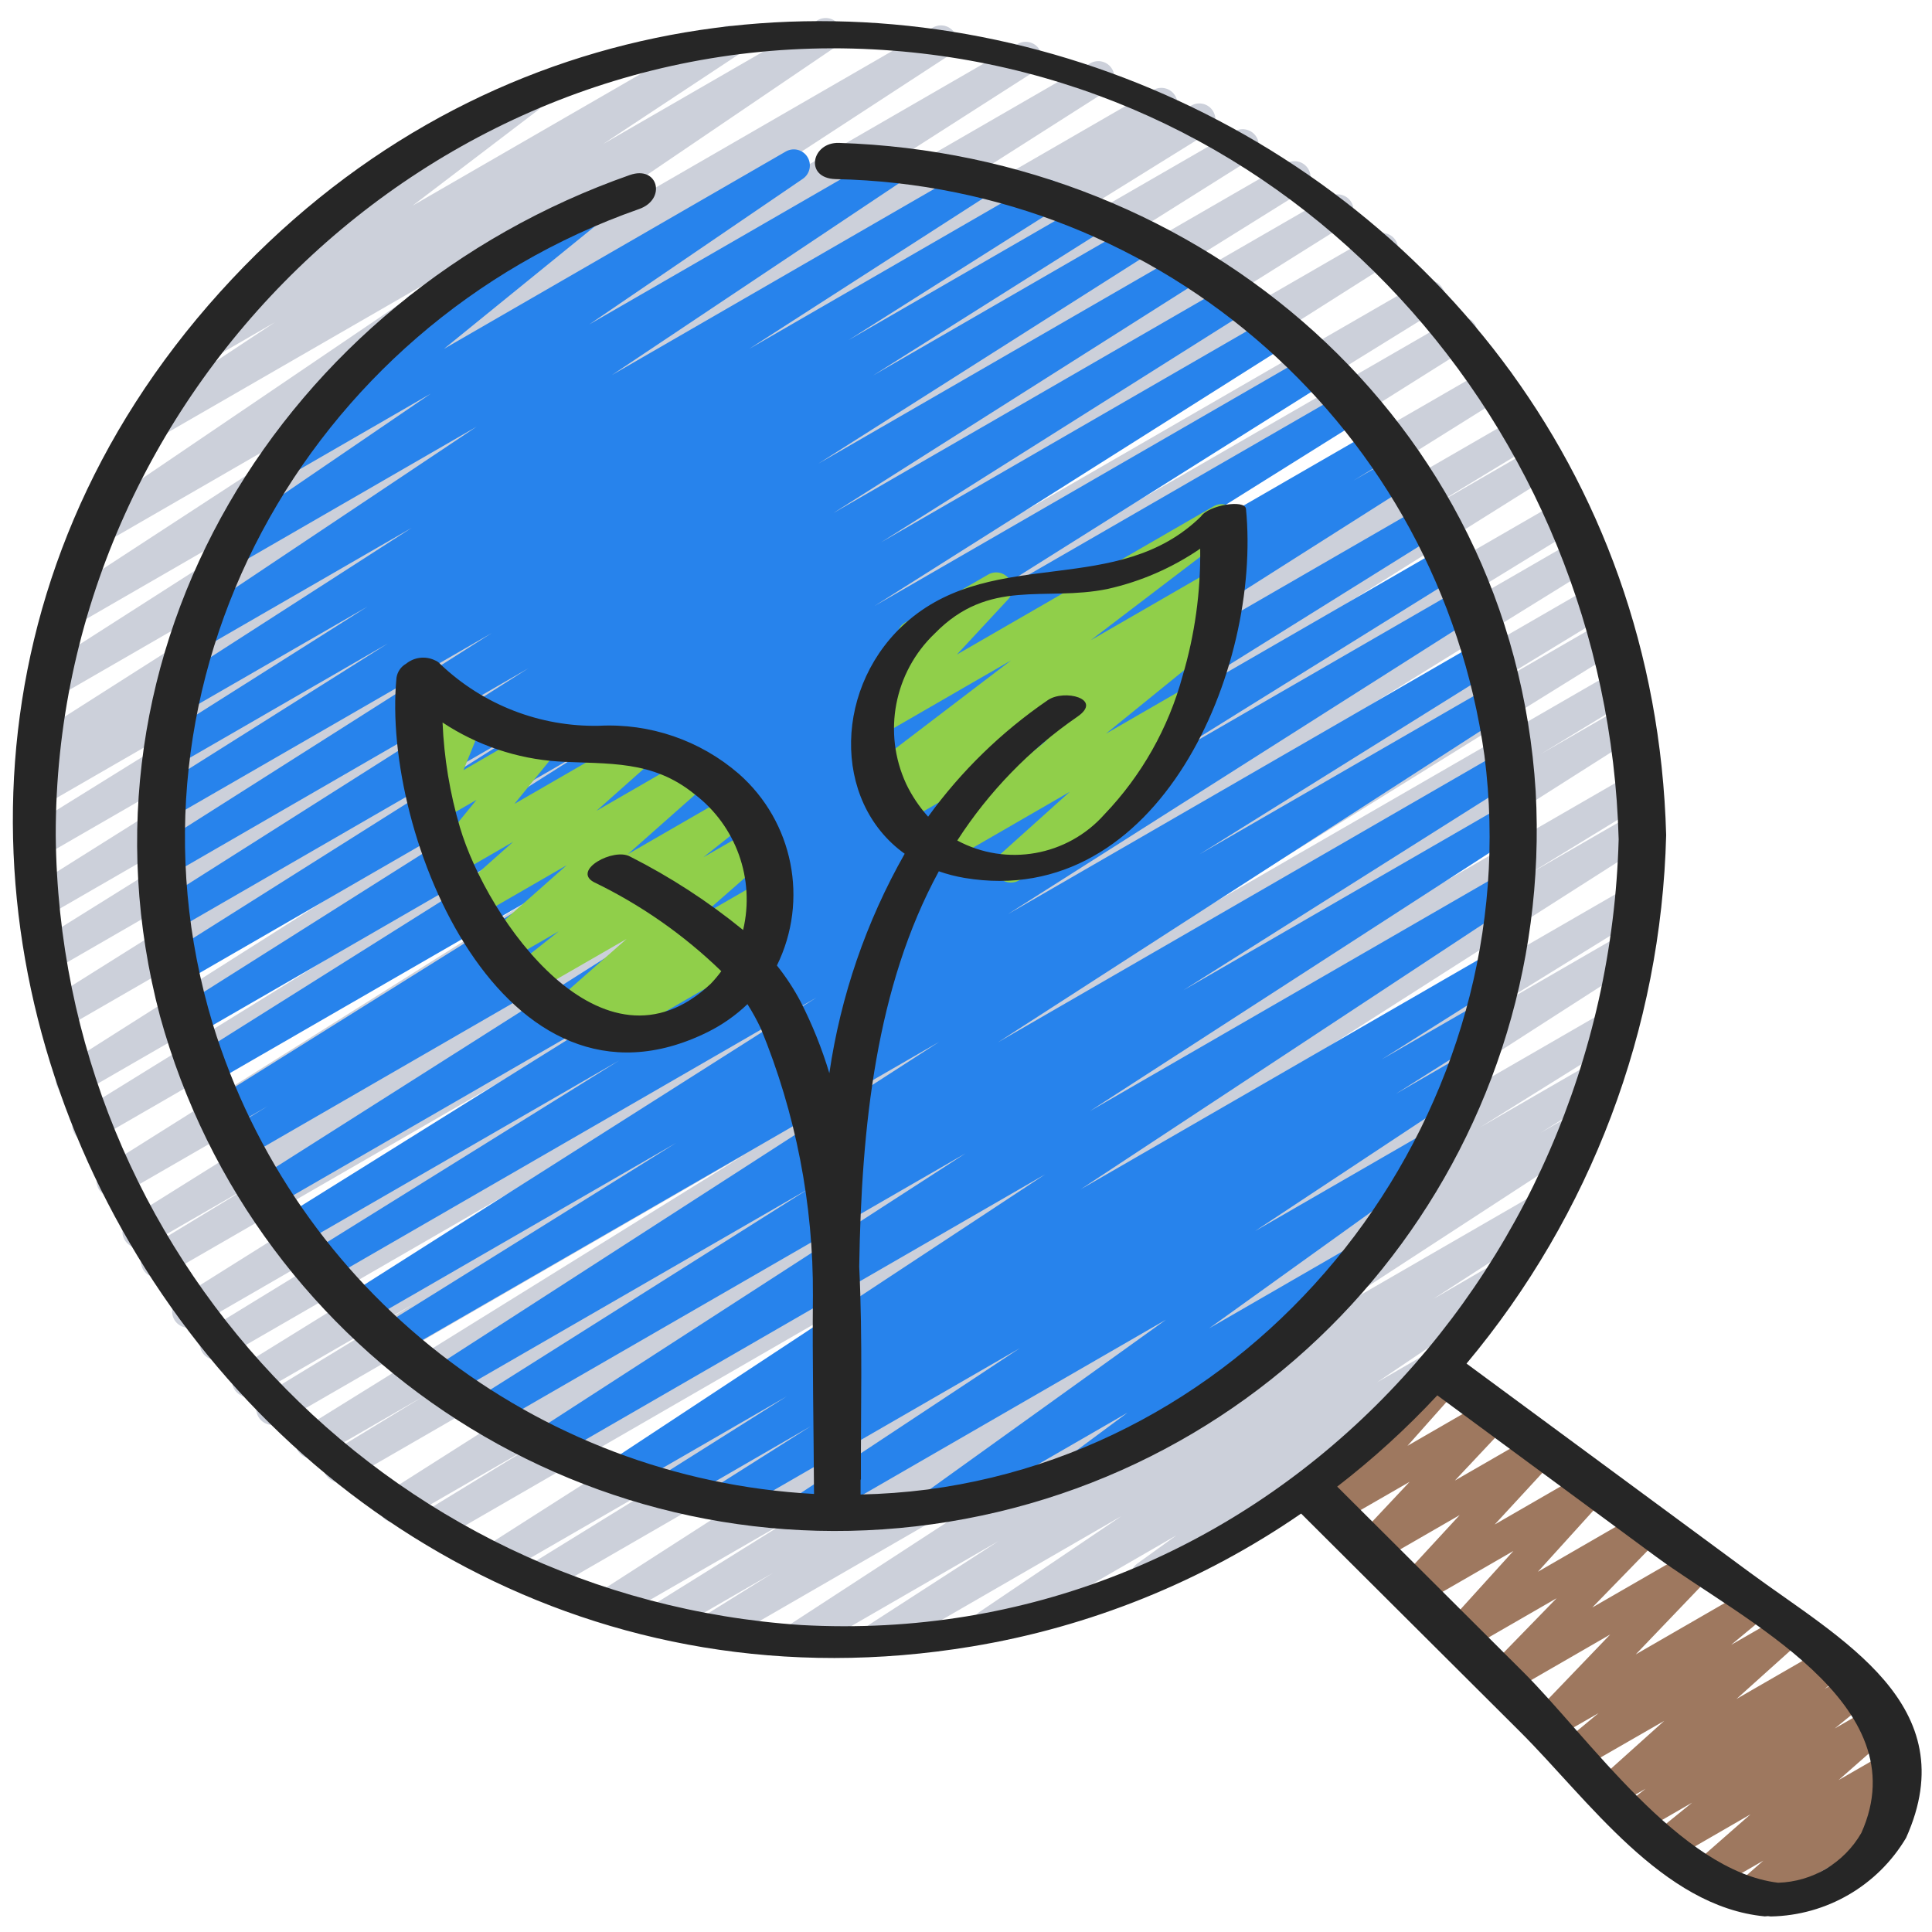 <svg height="512" viewBox="0 0 60 60" width="512" xmlns="http://www.w3.org/2000/svg"><g id="011---Organic-Search" fill="none"><path id="Path" d="m54.328 59.329c-.208 0-.395-.129-.468-.324s-.018-.415.138-.552l.765-.67-1.572.906c-.222.125-.503.063-.652-.145-.149-.207-.117-.493.073-.663l1.751-1.535-2.373 1.37c-.226.127-.511.061-.658-.152-.147-.213-.106-.504.094-.669l1.126-.913-1.459.842c-.226.125-.51.056-.655-.157s-.103-.503.096-.667l.571-.449-.82.473c-.22.118-.493.056-.64-.146s-.123-.481.056-.654l1.982-1.78-2.531 1.456c-.225.127-.509.062-.656-.149-.147-.212-.11-.501.087-.668l1.061-.88-1.392.8c-.215.123-.489.069-.642-.126-.153-.195-.14-.473.032-.653l2.364-2.463-3.174 1.832c-.216.123-.49.069-.642-.127-.153-.196-.138-.475.034-.654l2.118-2.177-2.842 1.639c-.213.121-.483.07-.637-.12-.154-.191-.147-.465.017-.648l2.12-2.339-2.927 1.689c-.214.121-.484.069-.637-.122-.154-.192-.145-.467.02-.649l1.876-2.033-2.582 1.49c-.215.123-.487.07-.64-.123-.154-.194-.142-.471.026-.652l1.641-1.747-2.257 1.3c-.212.121-.481.071-.636-.118-.154-.19-.149-.463.013-.647l2.54-2.851c-.011-.016-.022-.031-.032-.049-.137-.239-.056-.544.183-.682l1.1-.637c.213-.123.483-.073.638.118.155.191.149.465-.015.648l-1.6 1.8 2.5-1.444c.215-.123.487-.07.64.123.154.194.142.471-.026.652l-1.641 1.746 2.495-1.439c.214-.121.484-.069.637.122.154.192.145.467-.02.649l-1.876 2.034 2.839-1.639c.213-.123.484-.072.639.12.154.192.147.467-.019.649l-2.118 2.338 3.2-1.849c.216-.123.49-.069.642.127.153.196.138.475-.034.654l-2.118 2.177 3.1-1.788c.215-.123.489-.069.642.126.153.195.14.473-.032.653l-2.361 2.466 3.451-1.992c.225-.127.509-.062.656.149.147.212.11.501-.087.668l-1.058.879 1.564-.9c.22-.118.493-.056.64.146s.123.481-.056.654l-1.981 1.78 2.75-1.587c.227-.128.514-.061.66.155.146.216.101.508-.102.671l-.57.448.878-.507c.226-.13.514-.065.662.15.148.215.105.507-.098.672l-1.129.914 1.29-.743c.222-.125.503-.063.652.145.149.207.117.493-.073.663l-1.749 1.538 1.562-.9c.222-.127.505-.065.654.143.149.208.117.495-.074.665l-.761.668c.239-.136.543-.053.68.185.137.238.057.542-.18.681l-4.4 2.539c-.077.045-.164.067-.253.066z" fill="#9e785f"/><path id="Path" d="m24.8 51.373c-.222.001-.417-.145-.48-.357-.063-.212.021-.441.206-.562l8.854-5.766-11.08 6.4c-.236.13-.532.05-.67-.181-.138-.231-.069-.529.156-.676l2.227-1.386-3.257 1.88c-.237.142-.544.065-.686-.172-.142-.237-.065-.544.172-.686l4.531-2.823-5.672 3.269c-.234.129-.529.051-.668-.178-.139-.228-.074-.526.148-.675l14.272-9.178-15.972 9.223c-.237.142-.544.064-.686-.173s-.064-.544.173-.686l5.1-3.146-5.946 3.432c-.236.144-.544.069-.688-.167-.144-.236-.069-.544.167-.688l16.765-10.7-18.186 10.5c-.236.131-.534.05-.672-.182s-.067-.532.161-.677l3.632-2.218-4.183 2.415c-.237.143-.544.067-.687-.17s-.067-.544.17-.687l18.6-11.822-19.811 11.436c-.237.135-.538.055-.678-.179-.139-.235-.065-.537.168-.681l2.866-1.745-3.224 1.862c-.236.133-.535.054-.675-.179-.139-.233-.067-.534.162-.679l13.683-8.491-14.386 8.306c-.237.135-.538.055-.678-.179-.139-.235-.065-.537.168-.681l4.675-2.847-4.931 2.847c-.235.126-.528.045-.665-.184-.137-.229-.07-.525.152-.673l13.874-8.589-14.355 8.288c-.236.131-.534.05-.672-.182s-.067-.532.161-.677l9.631-5.9-9.976 5.76c-.236.132-.533.053-.673-.178-.139-.231-.07-.531.157-.678l19.156-12.023-19.606 11.318c-.237.135-.538.055-.678-.179-.139-.235-.065-.537.168-.681l3.362-2.039-3.425 1.977c-.236.136-.538.058-.678-.176-.14-.234-.068-.537.163-.681l18.3-11.448-18.601 10.738c-.235.125-.526.045-.664-.183s-.073-.523.148-.672l19.541-12.292-19.759 11.408c-.237.142-.544.065-.686-.172-.142-.237-.065-.544.172-.686l13.586-8.4-13.6 7.855c-.235.129-.53.05-.669-.179-.139-.229-.072-.528.152-.676l20.328-12.894-20.314 11.727c-.235.127-.529.047-.667-.182-.138-.229-.071-.526.152-.674l16.871-10.589-16.743 9.666c-.236.136-.538.058-.678-.176-.14-.234-.068-.537.163-.681l13.924-8.683-13.548 7.821c-.237.142-.544.066-.686-.171-.142-.237-.066-.544.171-.686l14.957-9.4-14.584 8.419c-.236.13-.532.05-.67-.181-.138-.231-.069-.529.156-.676l9.651-5.992-9.037 5.216c-.236.126-.529.044-.666-.186-.137-.23-.068-.527.156-.673l.531-.324c-.24.089-.509-.018-.622-.248-.113-.23-.035-.508.182-.644l13.529-8.619-12.718 7.341c-.235.138-.538.062-.68-.171-.142-.233-.071-.537.16-.683l11.886-7.607-10.822 6.248c-.235.136-.535.061-.677-.171-.142-.231-.073-.534.154-.681l11.731-7.651-10.277 5.933c-.235.147-.544.075-.69-.16-.147-.235-.075-.544.159-.691l11.264-7.64-9.1 5.249c-.233.129-.526.052-.667-.174-.14-.226-.078-.523.141-.675l4.162-2.751-1.983 1.146c-.228.129-.517.06-.662-.158-.145-.218-.098-.511.109-.672l4.636-3.536c-.205-.039-.365-.201-.4-.407-.035-.206.061-.412.242-.517l5.664-3.265c.228-.129.517-.06.662.158.145.218.098.511-.109.672l-3.882 2.957 9.555-5.517c.234-.136.534-.061.676.169s.076.532-.15.681l-4.171 2.757 6.671-3.851c.233-.133.529-.058.671.169.142.227.08.526-.141.678l-11.261 7.643 14.306-8.259c.235-.136.535-.061.677.171.142.231.073.534-.154.681l-11.727 7.648 13.835-7.989c.235-.138.538-.062.68.171.142.233.071.537-.16.683l-11.879 7.605 13.621-7.864c.235-.131.532-.053.671.177.14.23.072.529-.152.677l-13.526 8.617 14.968-8.642c.236-.131.534-.05.672.182.138.232.067.532-.161.677l-.292.178.945-.545c.237-.142.544-.065.686.172s.065.544-.172.686l-9.655 5.994 10.5-6.059c.236-.132.533-.053.673.178.139.231.07.531-.157.678l-14.95 9.4 16.039-9.26c.236-.136.538-.058.678.176.14.234.068.537-.163.681l-13.943 8.692 14.768-8.522c.236-.132.533-.053.673.178.139.231.07.531-.157.678l-16.862 10.579 17.742-10.242c.234-.124.524-.043.661.183.137.227.074.521-.144.671l-20.334 12.892 21.266-12.277c.235-.122.524-.04.66.187.136.227.071.521-.148.67l-13.6 8.41 14.071-8.121c.236-.143.544-.067.686.17.143.236.067.544-.17.686l-19.536 12.287 20.168-11.643c.236-.136.538-.058.678.176.14.234.068.537-.163.681l-18.3 11.447 18.717-10.804c.238-.141.545-.062.685.175s.062.545-.175.685l-3.4 2.063 3.464-2c.236-.132.533-.053.673.178.139.231.07.531-.157.678l-19.146 12.012 19.387-11.193c.153-.091.344-.094.5-.007s.254.251.256.429-.091.345-.244.436l-9.614 5.892 9.61-5.548c.235-.126.528-.045.665.184.137.229.07.525-.152.673l-13.893 8.6 13.9-8.026c.235-.123.526-.04.661.189.135.228.069.523-.152.67l-4.657 2.836 4.429-2.557c.236-.133.535-.054.675.179.139.233.067.534-.162.679l-13.683 8.494 13.549-7.822c.236-.126.529-.044.666.186.137.23.068.527-.156.673l-2.875 1.75 2.573-1.485c.234-.127.527-.048.666.18.138.228.073.524-.148.674l-18.6 11.821 18.255-10.538c.237-.135.538-.055.678.179.139.235.065.537-.168.681l-3.641 2.226 3.231-1.864c.235-.131.532-.053.671.177.14.23.072.529-.152.677l-16.765 10.7 16.109-9.3c.236-.128.53-.047.668.183.137.23.069.528-.156.675l-5.11 3.156 4.48-2.587c.235-.134.533-.057.674.174.141.231.073.531-.153.679l-14.266 9.174 13.27-7.661c.236-.13.532-.05.67.181.138.231.069.529-.156.676l-4.517 2.816 3.612-2.086c.236-.136.538-.058.678.176.14.234.068.537-.163.681l-2.249 1.4 1.155-.668c.233-.125.524-.047.663.179.139.226.077.521-.141.672l-8.846 5.762 7.313-4.222c.236-.144.543-.07.688.166s.07.543-.166.688l-4 2.583 2.142-1.242c.233-.133.529-.058.671.169.142.227.08.526-.141.678l-4.418 2.984 1.762-1.018c.23-.132.524-.061.668.162.144.223.089.52-.125.676l-3.513 2.537c.06.042.11.097.147.161.138.239.056.545-.183.683l-5.661 3.268c-.23.132-.524.061-.668-.162-.144-.223-.089-.52.125-.676l1.218-.879-5.6 3.235c-.233.133-.529.058-.671-.169-.142-.227-.08-.526.141-.678l4.418-2.983-7.293 4.212c-.235.134-.533.057-.674-.174-.141-.231-.073-.531.153-.679l4-2.585-5.965 3.444c-.074.043-.158.067-.244.067z" fill="#ccd0da"/><path id="Path" d="m24.988 47.389c-.221 0-.416-.144-.48-.355s.019-.44.203-.562l6.956-4.6-9.021 5.207c-.235.129-.53.05-.669-.179-.139-.229-.072-.528.152-.676l3.058-1.936-4.15 2.4c-.236.132-.533.053-.673-.178-.139-.231-.07-.531.157-.678l3.913-2.467-5.007 2.891c-.234.131-.529.054-.669-.174-.141-.228-.077-.526.144-.676l13.563-8.94-15.302 8.834c-.235.134-.533.057-.674-.174-.141-.231-.073-.531.153-.679l13.347-8.63-14.651 8.454c-.236.143-.544.067-.686-.17s-.067-.544.17-.686l10.3-6.5-11.21 6.47c-.235.134-.533.057-.674-.174-.141-.231-.073-.531.153-.679l15.774-10.175-16.809 9.7c-.236.13-.532.05-.67-.181-.138-.231-.069-.529.156-.676l9.159-5.708-9.715 5.608c-.235.135-.535.057-.676-.175-.141-.232-.071-.534.158-.68l14.589-9.265-15.217 8.786c-.153.092-.344.095-.5.008-.156-.087-.254-.25-.257-.429s.09-.345.243-.437l9.6-5.972-9.976 5.756c-.235.127-.529.047-.667-.182-.138-.229-.071-.526.152-.674l10.725-6.692-10.966 6.331c-.235.135-.535.057-.676-.175s-.071-.534.158-.68l15.236-9.674-15.632 9.026c-.237.141-.544.063-.685-.174-.141-.237-.063-.544.174-.685l1.251-.763-1.146.661c-.236.136-.538.058-.678-.176-.14-.234-.068-.537.163-.681l11.342-7.095-11.406 6.582c-.236.132-.533.053-.673-.178-.139-.231-.07-.531.157-.678l12.345-7.766-12.3 7.1c-.235.129-.53.05-.669-.179-.139-.229-.072-.528.152-.676l12.865-8.134-12.754 7.364c-.235.129-.53.05-.669-.179-.139-.229-.072-.528.152-.676l11.438-7.215-11.161 6.444c-.234.127-.527.048-.666-.18-.138-.228-.073-.524.148-.674l11.455-7.263-11.077 6.4c-.235.135-.535.057-.676-.175s-.071-.534.158-.68l10.454-6.637-9.907 5.714c-.235.129-.53.05-.669-.179-.139-.229-.072-.528.152-.676l7.2-4.537-6.549 3.781c-.236.143-.544.067-.687-.169s-.067-.544.169-.687l6.434-4.07-5.627 3.246c-.235.134-.533.057-.674-.174-.141-.231-.073-.531.153-.679l7.521-4.839-6.527 3.767c-.233.131-.528.055-.669-.172-.141-.227-.079-.525.141-.676l9.066-6.057-7.515 4.339c-.233.135-.531.062-.674-.166-.143-.228-.08-.528.142-.68l6.626-4.521-4.551 2.628c-.226.129-.513.064-.661-.15-.148-.214-.106-.506.096-.671l4.862-3.948c-.215.054-.44-.043-.549-.236-.138-.239-.056-.545.183-.683l5.221-3.015c.226-.129.513-.064.661.15.148.214.106.506-.096.671l-4.759 3.865 10.614-6.128c.233-.135.531-.062.674.166.143.228.08.528-.142.68l-6.632 4.523 9.24-5.333c.234-.139.536-.065.68.166s.076.535-.152.683l-9.061 6.053 11.256-6.5c.234-.129.529-.051.668.178.139.228.074.526-.148.675l-7.52 4.839 9.006-5.2c.235-.129.53-.05.669.179.139.229.072.528-.152.676l-6.438 4.073 7.45-4.3c.235-.125.526-.045.664.183.137.228.073.523-.148.672l-7.2 4.541 8.223-4.747c.235-.135.535-.057.676.175.141.232.071.534-.158.68l-10.444 6.632 11.4-6.58c.235-.129.53-.05.669.179.139.229.072.528-.152.676l-11.457 7.263 12.413-7.167c.236-.143.544-.067.686.17.143.236.067.544-.17.686l-11.437 7.214 12.15-7.015c.236-.143.544-.067.686.17.143.236.067.544-.17.686l-12.871 8.137 13.61-7.857c.235-.125.526-.045.664.183.137.228.073.523-.148.672l-12.351 7.77 12.865-7.426c.236-.136.538-.058.678.176.14.234.068.537-.163.681l-11.329 7.09 11.771-6.795c.236-.131.534-.05.672.182s.067.532-.161.677l-1.239.756 1.274-.735c.235-.129.53-.05.669.179.139.229.072.528-.152.676l-15.245 9.68 15.656-9.04c.236-.136.538-.058.678.176.14.234.068.537-.163.681l-10.725 6.691 10.809-6.236c.237-.142.544-.065.686.172.142.237.065.544-.172.686l-9.587 5.962 9.611-5.549c.235-.135.535-.057.676.175.141.232.071.534-.158.68l-14.587 9.266 14.6-8.432c.235-.127.529-.047.667.182.138.229.071.526-.152.674l-9.165 5.717 8.991-5.19c.234-.131.53-.054.67.175s.075.527-.148.677l-15.763 10.172 15.544-8.977c.235-.129.53-.05.669.179.139.229.072.528-.152.676l-10.311 6.509 9.927-5.731c.235-.134.533-.057.674.174.141.231.073.531-.153.679l-13.35 8.632 12.745-7.358c.234-.131.529-.054.669.174.141.228.077.526-.144.676l-13.561 8.939 12.737-7.353c.235-.129.53-.05.669.179.139.229.072.528-.152.676l-3.9 2.46 3-1.729c.235-.135.535-.057.676.175.141.232.071.534-.158.68l-3.077 1.943 2.048-1.183c.234-.136.534-.061.676.169s.076.532-.15.681l-6.946 4.594 5.449-3.145c.231-.134.526-.063.671.161s.088.522-.129.678l-7.42 5.329 4.535-2.618c.229-.13.52-.06.665.16s.094.515-.117.674l-3.384 2.509c.071.043.131.104.172.176.138.239.056.545-.183.683l-5.218 3.013c-.229.128-.518.057-.661-.163-.144-.219-.094-.512.114-.671l1.543-1.144-5.684 3.281c-.231.134-.526.063-.671-.161s-.088-.522.129-.678l7.422-5.331-10.976 6.337c-.075.045-.161.068-.249.068z" fill="#2783ec"/><path id="Path" d="m31.391 27.409c-.207-0-.393-.128-.467-.321-.074-.193-.021-.412.133-.551l2.167-1.947-3.844 2.219c-.226.133-.517.068-.665-.148-.149-.216-.105-.51.1-.674l3.707-3.008-4.436 2.56c-.232.131-.526.057-.668-.168-.142-.225-.083-.522.134-.676l.064-.045-.032.019c-.228.129-.517.06-.662-.158-.145-.218-.098-.511.109-.672l4.369-3.331-4.061 2.345c-.214.124-.487.073-.642-.121-.154-.194-.144-.471.025-.652l1.687-1.817c-.234.023-.453-.12-.525-.344s.021-.468.225-.586l2.58-1.49c.214-.123.485-.071.639.122.154.193.144.469-.022.65l-1.589 1.712 7.976-4.605c.228-.129.517-.06.662.158.145.218.098.511-.109.672l-4.373 3.332 3.784-2.184c.232-.135.53-.063.674.164.144.227.083.527-.139.68l-.507.352c.182-.021.36.061.462.213.147.216.104.509-.1.672l-3.705 3.007 2.516-1.453c.22-.118.493-.056.64.146s.123.481-.056.654l-2.174 1.965c.242-.104.523-.003.643.231.12.234.038.521-.188.657l-4.082 2.357c-.076.043-.162.065-.25.064z" fill="#90cf4a"/><path id="Path" d="m18.924 32.346c-.212 0-.401-.133-.472-.332s-.009-.422.156-.556l.129-.1-.812.468c-.222.128-.506.068-.656-.141-.15-.209-.117-.497.076-.667l2.114-1.858-2.929 1.687c-.227.136-.521.071-.67-.148-.149-.219-.102-.516.108-.677l1.385-1.1-1.659.957c-.223.129-.507.068-.657-.141-.15-.209-.117-.497.076-.667l2.485-2.2-2.827 1.632c-.222.129-.506.068-.656-.14-.15-.208-.118-.496.074-.667l1.747-1.552-1.8 1.041c-.209.121-.475.076-.632-.108s-.159-.454-.006-.641l1.3-1.595-1.16.669c-.185.107-.417.085-.578-.055-.161-.14-.216-.367-.136-.565l.631-1.557-.214.123c-.162.093-.362.088-.519-.013-.157-.101-.245-.281-.228-.467l.119-1.245c-.039-.034-.073-.074-.1-.119-.137-.239-.056-.544.183-.682l.212-.122c.162-.093.362-.088.519.013.157.101.245.281.228.467l-.078.817.634-.365c.185-.106.416-.084.577.056.161.14.215.366.136.564l-.63 1.557 2.245-1.3c.209-.12.474-.074.63.109.156.183.16.452.008.639l-1.3 1.6 3.711-2.143c.222-.129.506-.068.656.14.15.208.118.496-.074.667l-1.746 1.552 2.876-1.66c.223-.129.507-.068.657.141.15.209.117.497-.076.667l-2.485 2.2 3.17-1.829c.227-.129.514-.063.661.153.147.216.103.508-.1.671l-1.384 1.1 1.5-.863c.222-.127.505-.065.654.143.149.208.117.495-.074.665l-2.123 1.86 1.872-1.08c.225-.129.512-.064.659.15.147.214.107.505-.093.67l-.515.419c.221.011.41.166.462.381.052.215-.043.44-.235.551l-4.779 2.758c-.075.044-.16.068-.247.068z" fill="#90cf4a"/><g fill="#262626"><path id="Shape" d="m6.841 9.061c-16.011 17.731.106 45.928 23.338 42.072 3.672-.607 7.164-2.016 10.228-4.128l6.793 6.768c2.121 2.114 4.417 5.437 7.607 5.742.033-.001.067-.003.1-.008.031 0 .053.011.088.01 1.728-.031 3.318-.955 4.2-2.441 1.859-4.138-2.052-6.175-4.865-8.25l-8.786-6.479c3.861-4.613 6.046-10.398 6.2-16.412-.631-22.921-29.287-34.166-44.903-16.874zm44.582 39.277c2.641 1.947 8.189 4.566 6.382 8.586-.535.929-1.513 1.514-2.584 1.546-3.057-.369-5.9-4.535-7.9-6.528l-5.793-5.774c1.112-.858 2.152-1.806 3.109-2.834zm-26.536 2.129c-12.945-.867-23.037-11.559-23.156-24.532-.017-13.669 11.611-25.126 25.382-24.402 13.09.687 22.81 11.726 23.156 24.532-.369 13.621-11.32 25.18-25.382 24.402z"/><path id="Shape" d="m26.056 4.438c-.852-.028-1.088 1.092-.112 1.124 10.201.209 18.742 7.793 20.156 17.898 1.394 10.828-6.382 21.366-17.308 22.8-.686.087-1.375.138-2.066.153 0-.148 0-.3 0-.445 0-.012.011-.023.011-.036-.01-2.051.057-4.323-.053-6.592.068-4.364.523-8.7 2.472-12.281.26.091.528.16.8.206 6.054 1.012 9.226-6.516 8.739-11.46-.03-.306-1.165-.119-1.4.237-2.575 2.516-6.368.926-9.07 3.217-2.329 1.974-2.412 5.622-.129 7.255-1.196 2.107-1.989 4.417-2.34 6.814-.23-.765-.528-1.507-.891-2.218-.21-.398-.457-.774-.737-1.126.995-2.023.51-4.463-1.183-5.952-1.202-1.041-2.761-1.576-4.349-1.492-1.821.035-3.583-.647-4.906-1.9-.049-.06-.114-.107-.186-.135-.292-.139-.638-.098-.89.106-.162.091-.272.251-.3.434-.482 4.883 3.323 14.135 9.657 11.01.456-.225.875-.519 1.242-.87.154.244.293.496.416.757 1.083 2.632 1.633 5.454 1.617 8.3-.02 2.055.024 4.124.034 6.154-8.667-.473-16.121-6.299-18.673-14.596-3.225-10.667 2.893-21.678 13.235-25.306.867-.3.6-1.369-.284-1.058-10.758 3.772-17.593 14.752-14.589 26.121 2.955 10.725 13.52 17.496 24.498 15.702 10.979-1.794 18.838-11.577 18.225-22.684-.722-11.559-10.392-19.775-21.636-20.137zm2.083 19.9c-.731-1.585-.373-3.459.89-4.664 1.7-1.739 3.408-.984 5.362-1.382 1.032-.23 2.01-.655 2.882-1.252.018 1.34-.167 2.675-.549 3.96-.437 1.61-1.271 3.085-2.424 4.29-1.151 1.298-3.043 1.634-4.571.813.978-1.516 2.247-2.824 3.733-3.847.806-.558-.416-.862-.922-.512-1.438.984-2.695 2.208-3.716 3.619-.276-.307-.507-.652-.685-1.024zm-6.073 6.22c-3.343 3.136-6.94-2.01-7.783-4.867-.312-1.058-.493-2.151-.539-3.253 1.071.708 2.308 1.125 3.589 1.21 1.577.089 2.921-.053 4.237 1.016 1.292.984 1.883 2.638 1.508 4.218-1.085-.885-2.263-1.65-3.513-2.282-.507-.28-1.8.421-1.128.792 1.461.705 2.799 1.64 3.963 2.769-.102.14-.214.273-.334.398z"/></g></g></svg>